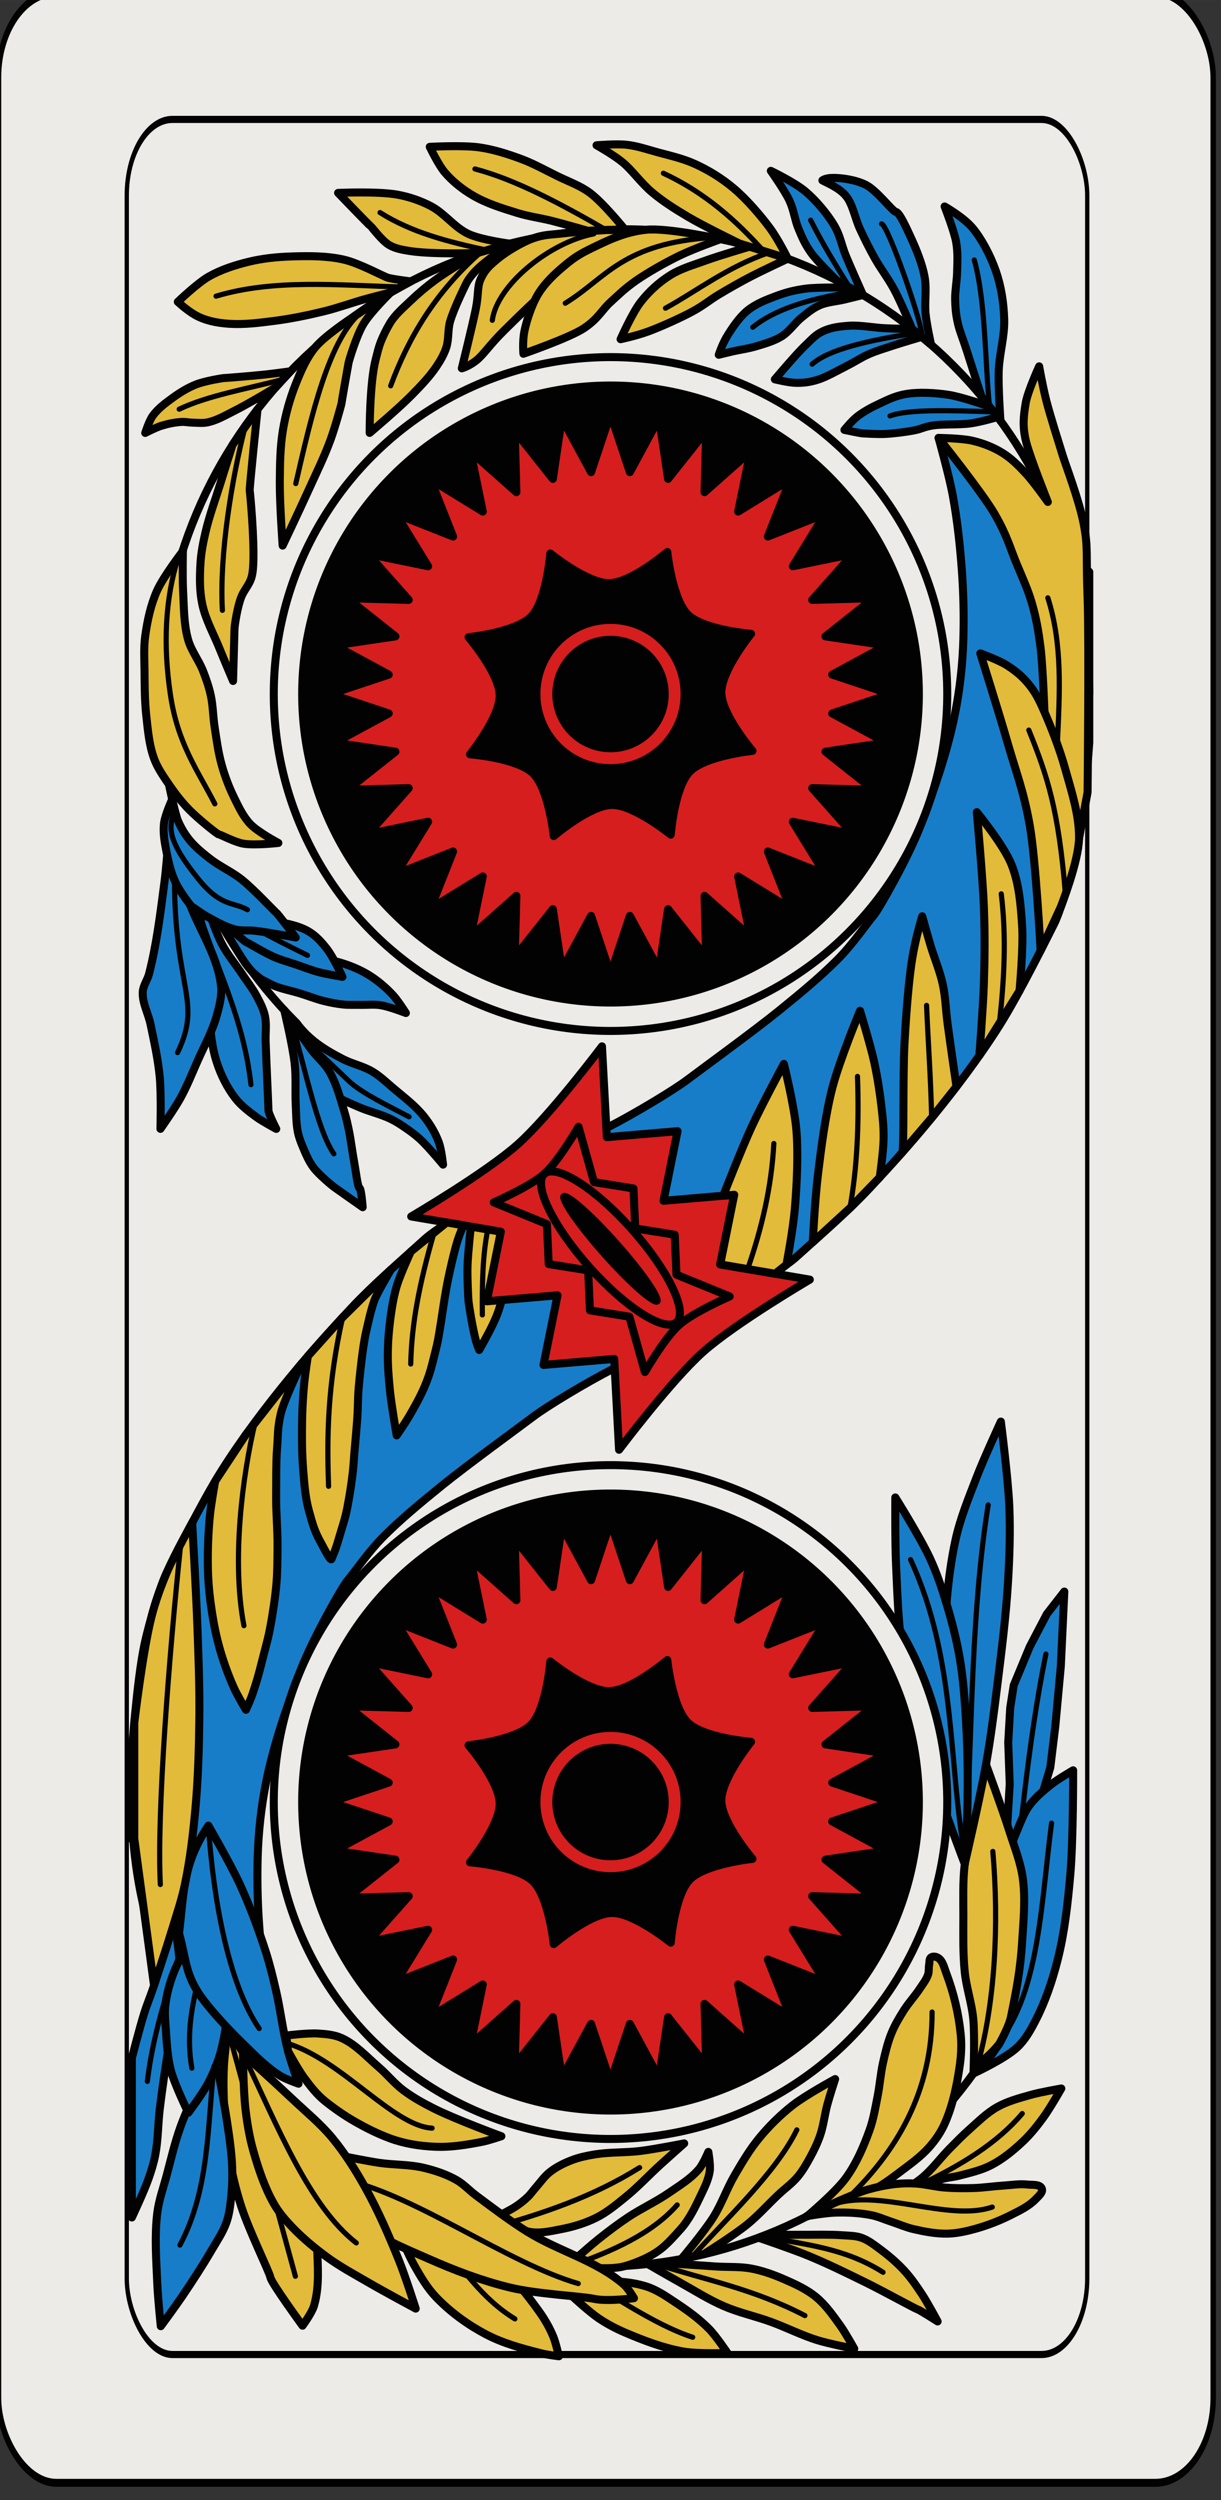 <?xml version="1.0" encoding="UTF-8" standalone="no"?>
<svg
   width="43mm"
   height="87.998mm"
   enable-background="new"
   version="1.1"
   viewBox="0 0 152.363 311.802"
   id="svg20076"
   sodipodi:docname="Mazzo.svg"
   inkscape:version="1.2.1 (9c6d41e410, 2022-07-14)"
   xmlns:inkscape="http://www.inkscape.org/namespaces/inkscape"
   xmlns:sodipodi="http://sodipodi.sourceforge.net/DTD/sodipodi-0.dtd"
   xmlns="http://www.w3.org/2000/svg"
   xmlns:svg="http://www.w3.org/2000/svg"
   xmlns:rdf="http://www.w3.org/1999/02/22-rdf-syntax-ns#"
   xmlns:cc="http://creativecommons.org/ns#"
   xmlns:dc="http://purl.org/dc/elements/1.1/">
  <rect x="0" y="0" width="152.363" height="311.802" fill="#333333" stroke="none"/>
  <sodipodi:namedview
     id="namedview20078"
     pagecolor="#ffffff"
     bordercolor="#000000"
     borderopacity="0.25"
     inkscape:showpageshadow="2"
     inkscape:pageopacity="0.0"
     inkscape:pagecheckerboard="0"
     inkscape:deskcolor="#d1d1d1"
     inkscape:document-units="mm"
     showgrid="false"
     inkscape:zoom="8"
     inkscape:cx="81.25"
     inkscape:cy="148.1875"
     inkscape:window-width="2560"
     inkscape:window-height="1409"
     inkscape:window-x="0"
     inkscape:window-y="31"
     inkscape:window-maximized="1"
     inkscape:current-layer="svg20076" />
  <title
     id="title2">Bresciane</title>
  <defs
     id="defs191" />
  <g
     transform="translate(-162.988,-843.274)"
     opacity="0.96"
     id="g19946"
     style="display:inline">
    <g
       transform="matrix(0.97,0,0,0.996,-802.93,-904.23)"
       enable-background="new"
       fill="#f4f2ef"
       id="g19648">
      <g
         transform="matrix(0.7,0,0,1,298.31,-0.792)"
         fill="#f4f2ef"
         id="g19646">
        <rect
           x="996.13"
           y="1754.4"
           width="223.23"
           height="311.81"
           rx="10.63"
           ry="10.63"
           fill="#f4f2ef"
           stroke="#000000"
           stroke-width="0.997"
           id="rect19644" />
      </g>
    </g>
    <g
       transform="matrix(0.767,0,0,0.894,-584.82,-709.56)"
       enable-background="new"
       fill="none"
       id="g19654">
      <g
         transform="matrix(0.7,0,0,1,298.31,-0.792)"
         fill="none"
         id="g19652">
        <rect
           x="996.13"
           y="1754.4"
           width="223.23"
           height="311.81"
           rx="10.63"
           ry="10.63"
           fill="none"
           stroke="#000000"
           stroke-width="0.997"
           id="rect19650" />
      </g>
    </g>
    <g
       transform="translate(162.99,102.47)"
       stroke="#000000"
       id="g19944">
      <path
         d="m 24.777,850.47 c 0,0 0.391,8.15 0.768,12.212 0.078,0.842 0.197,1.681 0.309,2.519 0.355,2.656 0.338,5.401 1.149,7.955 0.52,1.639 1.295,3.233 2.342,4.596 0.712,0.926 1.667,1.649 2.607,2.342 0.787,0.58 2.519,1.503 2.519,1.503 0,0 -0.972,-1.9 -0.972,-2.298 0,-0.398 -0.255,-5.745 -0.354,-8.618 -0.036,-1.06 0.136,-2.145 -0.088,-3.182 -0.193,-0.89 -0.631,-1.716 -1.061,-2.519 -0.492,-0.919 -1.147,-1.739 -1.724,-2.607 -0.881,-1.328 -1.935,-2.554 -2.652,-3.978 -1.262,-2.507 -2.845,-7.925 -2.845,-7.925 z"
         fill="#1780ce"
         fill-rule="evenodd"
         stroke-linecap="round"
         stroke-linejoin="round"
         stroke-width="1px"
         id="path19656" />
      <path
         d="m 36.965,868.35 c -10.49,-10.49 -16.978,-24.981 -16.978,-40.987 -10e-7,-32.013 25.952,-57.965 57.965,-57.965 32.013,0 57.965,25.952 57.965,57.965"
         fill="none"
         opacity="1"
         stroke-linecap="round"
         stroke-linejoin="round"
         stroke-width="0.999"
         id="path19658" />
      <path
         d="m 132.37,965.55 c 0,32.013 -25.952,57.965 -57.965,57.965 -32.013,0 -57.965,-25.952 -57.965,-57.965"
         fill="none"
         opacity="1"
         stroke-linecap="round"
         stroke-linejoin="round"
         stroke-width="0.999"
         id="path19660" />
      <path
         d="m 132.81,939.3 -2.188,2.812 -2.125,4.062 -2,4.812 -0.438,2.812 -0.25,4.312 0.188,5.188 -0.75,12.562 3.438,-6.688 2.375,-7.938 0.625,-5.125 0.688,-7.5 z"
         fill="#1780ce"
         fill-rule="evenodd"
         stroke-linecap="round"
         stroke-linejoin="round"
         stroke-width="1px"
         id="path19662" />
      <path
         d="m 130.51,947.09 c -2.324,11.453 -3.212,23.086 -4.696,34.644"
         fill="none"
         stroke-linecap="round"
         stroke-linejoin="round"
         stroke-width="0.645"
         id="path19664" />
      <path
         d="m 133.91,961.59 c 0,0 -1.889,1.092 -2.74,1.768 -0.995,0.79 -1.988,1.627 -2.74,2.652 -0.584,0.797 -0.944,1.74 -1.326,2.652 -0.807,1.925 -1.584,3.884 -2.033,5.922 -0.555,2.517 -0.633,5.118 -0.795,7.69 -0.16,2.529 0.192,5.094 -0.177,7.601 -0.479,3.259 -2.625,9.526 -2.625,9.526 0,0 3.911,-1.801 5.454,-3.25 0.989,-0.929 1.678,-2.152 2.298,-3.359 1.219,-2.371 2.084,-4.929 2.74,-7.513 0.887,-3.493 1.276,-7.104 1.591,-10.695 0.378,-4.316 0.354,-12.993 0.354,-12.993 z"
         fill="#1780ce"
         fill-rule="evenodd"
         stroke-linecap="round"
         stroke-linejoin="round"
         stroke-width="1px"
         id="path19666" />
      <path
         d="m 114.81,843.91 c -1.434,3.764 -5.152,10.354 -5.82,11.107 -0.669,0.753 -2.579,3.573 -4.584,5.559 -2.005,1.986 -4.069,3.732 -7.162,6.239 -3.093,2.507 -9.874,7.443 -11.491,8.662 -1.617,1.219 -6.299,4.07 -9.899,5.922 -2.096,1.078 -6.394,3.018 -6.394,3.018 l 9.989,24.975 c 0,0 16.728,-8.922 19.915,-11.818 3.187,-2.896 6.496,-5.731 9.194,-8.625 2.698,-2.894 4.932,-5.353 7.704,-8.726 2.772,-3.373 5.93,-7.518 8.479,-11.566 2.55,-4.048 6.065,-11.19 6.787,-12.606 0.722,-1.416 2.171,-5.995 2.828,-9.104 0.938,-4.44 1.567,-13.523 1.567,-13.523 v -21.302 l -18.803,-16.705 c 0,0 1.325,4.741 1.768,7.159 0.577,3.153 0.923,6.349 1.149,9.546 0.195,2.763 0.252,5.539 0.178,8.309 -0.084,3.16 -0.438,6.359 -1.062,9.458 -0.974,4.832 -2.587,9.416 -4.342,14.022 z"
         fill="#1780ce"
         fill-rule="evenodd"
         stroke-linecap="round"
         stroke-linejoin="round"
         stroke-width="1px"
         id="path19668" />
      <path
         d="m 37.557,949 c 1.434,-3.764 5.152,-10.354 5.82,-11.107 0.669,-0.753 2.579,-3.573 4.584,-5.559 2.005,-1.986 4.069,-3.732 7.162,-6.239 3.093,-2.507 9.874,-7.443 11.491,-8.662 1.617,-1.219 6.299,-4.07 9.899,-5.922 2.096,-1.078 6.394,-3.018 6.394,-3.018 l -9.989,-24.975 c 0,0 -16.728,8.922 -19.915,11.818 -3.187,2.896 -6.496,5.731 -9.194,8.625 -2.698,2.894 -4.932,5.353 -7.704,8.726 -2.772,3.373 -5.93,7.518 -8.479,11.566 -2.55,4.048 -6.065,11.19 -6.787,12.606 -0.722,1.416 -2.171,5.995 -2.828,9.104 -0.938,4.44 -1.567,13.523 -1.567,13.523 v 10.672 l 18.803,27.335 c 0,0 -1.325,-4.741 -1.768,-7.159 -0.577,-3.153 -0.923,-6.349 -1.149,-9.546 -0.195,-2.763 -0.252,-5.539 -0.178,-8.309 0.084,-3.16 0.438,-6.359 1.062,-9.458 0.974,-4.832 2.587,-9.416 4.342,-14.022 z"
         fill="#1780ce"
         fill-rule="evenodd"
         stroke-width="1px"
         id="path19670" />
      <path
         d="m 58.757,893.78 c 0,0 -0.375,3.302 -0.421,4.961 -0.04,1.473 0.088,4.022 0.133,4.419 0.044,0.398 0.49,3.3 0.928,4.906 0.103,0.378 0.398,1.105 0.398,1.105 0,0 1.107,-1.95 1.591,-2.961 0.311,-0.649 0.616,-1.305 0.84,-1.989 0.495,-1.511 0.859,-3.07 1.105,-4.64 0.295,-1.883 1.455,-4.087 0.442,-5.701 -0.731,-1.165 -3.845,-1.503 -3.845,-1.503 l -1.24,1.391"
         fill="#e9c13a"
         fill-rule="evenodd"
         stroke-linecap="round"
         stroke-linejoin="round"
         stroke-width="1px"
         id="path19672" />
      <path
         d="m 51.311,892.52 11.185,1.898 -1.753,8.682 8.826,-0.748 -1.753,8.682 8.827,-0.747 0.604,11.327 c 0,0 6.486,-8.629 10.488,-12.197 4.003,-3.568 13.316,-9.022 13.316,-9.022 l -11.183,-1.897 1.752,-8.684 -8.826,0.748 1.753,-8.682 -8.826,0.748 -0.606,-11.328 c 0,0 -6.484,8.628 -10.486,12.196 -4.002,3.568 -13.318,9.023 -13.318,9.023 z"
         fill="#dd1d1d"
         fill-rule="evenodd"
         stroke-linejoin="round"
         stroke-width="1px"
         id="path19674" />
      <path
         d="m 61.61,890.76 6.638,2.715 0.221,4.981 4.923,0.79 0.221,4.981 4.923,0.791 1.936,6.904 c 0,0 2.482,-4.284 4.261,-5.869 1.779,-1.585 6.318,-3.56 6.318,-3.56 l -6.637,-2.714 -0.222,-4.982 -4.923,-0.79 -0.221,-4.981 -4.923,-0.79 -1.937,-6.905 c 0,0 -2.481,4.283 -4.26,5.869 -1.779,1.585 -6.318,3.561 -6.318,3.561 z"
         fill="none"
         stroke-linejoin="round"
         stroke-width="1px"
         id="path19676" />
      <ellipse
         transform="rotate(-41.714)"
         cx="-539.65"
         cy="719.87"
         rx="3.543"
         ry="12.402"
         fill="none"
         opacity="1"
         stroke-linecap="round"
         stroke-linejoin="round"
         stroke-width="0.999"
         id="ellipse19678" />
      <ellipse
         transform="matrix(0.665,0.747,-0.746,0.665,0,0)"
         cx="719.85"
         cy="539.58"
         rx="8.855"
         ry="1.107"
         opacity="1"
         stroke-linecap="round"
         stroke-linejoin="round"
         stroke-width="0.645"
         id="ellipse19680" />
      <g
         stroke-linecap="round"
         stroke-linejoin="round"
         id="g19704">
        <path
           d="m 112.59,884.52 c 0.235,-0.266 0.052,-9.581 0.278,-13.62 0.226,-4.039 0.541,-7.973 0.972,-10.607 0.431,-2.634 1.237,-5.215 1.237,-5.215 0,0 0.636,2.297 1.061,3.712 0.425,1.415 1.147,3.131 1.503,4.773 0.356,1.642 0.338,2.912 0.619,5.038 0.281,2.126 1.092,7.714 1.092,7.714 l -3.1,3.907 -3.866,4.528"
           fill="#e9c13a"
           fill-rule="evenodd"
           stroke-width="1px"
           id="path19682" />
        <path
           d="m 121.89,842.09 c 0,0 0.751,8.291 0.884,11.844 0.132,3.553 0.097,6.37 0,9.458 -0.097,3.088 -0.57,9.06 -0.57,9.06 l 5.015,-8.082 c 0,0 0.5,-5.412 0.328,-8.049 -0.172,-2.638 -0.364,-5.266 -1.326,-7.69 -0.962,-2.424 -4.331,-6.541 -4.331,-6.541 z"
           fill="#e9c13a"
           fill-rule="evenodd"
           stroke-width="1px"
           id="path19684" />
        <path
           d="m 115.62,866.19 c 0.188,4.534 0.533,9.159 0.633,14.029"
           fill="none"
           stroke-width="0.645"
           id="path19686" />
        <path
           d="m 124.94,852.28 c 0.66,5.408 0.368,10.718 -0.231,16.13"
           fill="none"
           stroke-width="0.645"
           id="path19688" />
        <path
           d="m 130.33,829.58 c 0,0 -0.202,-5.751 -0.486,-7.999 -0.285,-2.248 -0.555,-3.721 -1.061,-5.48 -0.505,-1.759 -1.169,-3.165 -1.944,-5.038 -0.776,-1.873 -1.189,-3.518 -2.74,-6.187 -1.551,-2.669 -6.983,-9.458 -6.983,-9.458 0,0 2.903,0.034 4.243,0.354 1.34,0.319 2.593,0.812 3.712,1.503 1.119,0.69 1.959,1.544 2.917,2.563 0.958,1.019 2.763,3.565 2.763,3.565 0,0 -2.118,-5.295 -2.675,-7.366 -0.556,-2.071 -0.319,-3.524 -0.088,-4.95 0.231,-1.425 1.682,-4.596 1.682,-4.596 0,0 0.416,2.395 0.884,4.243 0.468,1.848 1.639,5.518 2.033,6.806 0.394,1.288 2.091,5.683 2.652,8.662 0.56,2.979 0.264,3.535 0.472,9.104 0.208,5.569 0,24.307 0,24.307 l -1.057,5.703 -4.323,-15.735"
           fill="#e9c13a"
           fill-rule="evenodd"
           stroke-width="1px"
           id="path19690" />
        <path
           d="m 129.85,859.35 c 0,0 -0.595,-11.298 -1.355,-15.612 -0.76,-4.314 -1.724,-6.674 -2.75,-10.25 -1.026,-3.576 -3.421,-11.2 -3.421,-11.2 0,0 2.266,0.825 3.27,1.458 1.004,0.633 1.884,1.321 2.696,2.298 0.812,0.977 1.246,1.738 2.033,3.535 0.786,1.798 1.883,4.535 2.609,7.158 0.726,2.623 1.746,5.655 1.714,8.577 -0.032,2.922 -2.279,8.607 -2.279,8.607 l -2.505,5.404"
           fill="#e9c13a"
           fill-rule="evenodd"
           stroke-width="1px"
           id="path19692" />
        <path
           d="m 131.94,833.62 c 0.297,-6.54 0.658,-12.469 -1.187,-18.255"
           fill="none"
           stroke-width="0.645"
           id="path19694" />
        <path
           d="m 90.245,889.93 c 0,0 2.302,-5.89 3.567,-8.631 1.266,-2.741 4,-7.812 4,-7.812 0,0 1.309,5.236 1.562,8.25 0.254,3.014 0.048,6.947 -0.188,9.75 -0.236,2.803 -1.055,7.048 -1.055,7.048 l -1.41,1.125 -6.854,-1.163 1.752,-8.684 z"
           fill="#e9c13a"
           fill-rule="evenodd"
           stroke-width="1px"
           id="path19696" />
        <path
           d="m 101.42,895.72 c 0,0 0.255,-5.2 0.646,-8.421 0.391,-3.222 0.921,-7.458 1.812,-10.875 0.891,-3.417 3.438,-9.562 3.438,-9.562 0,0 1.308,4.298 1.75,6.312 0.442,2.015 0.754,4.111 0.938,5.75 0.184,1.639 0.28,2.606 0.25,4.062 -0.03,1.457 -0.476,4.647 -0.476,4.647 l -3.72,3.836 z"
           fill="#e9c13a"
           fill-rule="evenodd"
           stroke-width="1px"
           id="path19698" />
        <path
           d="m 96.562,883.42 c -0.289,5.423 -1.493,10.537 -3.268,15.654"
           fill="none"
           stroke-width="0.645"
           id="path19700" />
        <path
           d="m 107,875.05 c 0.205,5.843 -0.034,11.424 -0.946,16.421"
           fill="none"
           stroke-width="0.645"
           id="path19702" />
      </g>
      <path
         d="m 124.84,793.28 c 0,0 -0.293,-4.112 -0.218,-6.228 0.076,-2.116 0.758,-4.334 0.688,-6.438 -0.071,-2.104 -0.386,-4.131 -1.062,-6.062 -0.676,-1.932 -1.803,-4.053 -2.938,-5.375 -1.135,-1.322 -3.438,-2.625 -3.438,-2.625 0,0 1.197,3.066 1.438,4.438 0.24,1.371 0.148,2.498 0.125,3.688 -0.023,1.189 -0.269,2.381 -0.25,3.438 0.019,1.056 0.085,1.804 0.312,2.875 0.228,1.071 0.63,1.959 1.125,3.5 0.495,1.541 1.842,5.746 1.842,5.746 l 2.034,2.581"
         fill="#1780ce"
         fill-rule="evenodd"
         stroke-linecap="round"
         stroke-linejoin="round"
         stroke-width="1px"
         id="path19706" />
      <path
         d="m 123.48,791.52 c 0,0 -3.379,-1.208 -5.11,-1.474 -1.731,-0.266 -3.744,-0.354 -5.188,-0.125 -1.443,0.229 -2.341,0.712 -3.375,1.188 -1.034,0.475 -2.079,1.051 -2.812,1.625 -0.734,0.574 -1.625,1.688 -1.625,1.688 0,0 2.062,0.438 2.312,0.438 0.25,0 1.747,0.116 2.812,0.062 1.066,-0.053 2.573,-0.247 3.562,-0.438 0.989,-0.19 1.198,-0.441 2.375,-0.625 1.177,-0.184 3.341,-0.057 4.688,-0.25 1.347,-0.193 3.377,-0.798 3.377,-0.798 l -1.017,-1.29"
         fill="#1780ce"
         fill-rule="evenodd"
         stroke-linecap="round"
         stroke-linejoin="round"
         stroke-width="1px"
         id="path19708" />
      <path
         d="m 102.62,763.3 c 0.562,0.312 2.084,0.913 2.938,1.938 0.853,1.024 1.144,2.823 1.75,4.125 0.606,1.302 1.159,2.414 1.875,3.688 0.716,1.274 1.656,2.475 2.438,3.938 0.781,1.463 2.203,4.843 2.203,4.843 l 2.362,1.967 c 0,0 -0.545,-2.453 -0.69,-3.872 -0.145,-1.419 0.162,-3.053 -0.125,-4.625 -0.287,-1.572 -1.013,-3.345 -1.625,-4.688 -0.612,-1.343 -1.5,-3.312 -1.938,-3.375 -0.438,-0.062 -2.364,-2.672 -3.75,-3.375 -1.386,-0.703 -3.26,-0.893 -4.188,-0.875 -0.928,0.018 -1.25,0.312 -1.25,0.312 z"
         fill="#1780ce"
         fill-rule="evenodd"
         stroke-linecap="round"
         stroke-linejoin="round"
         stroke-width="1px"
         id="path19710" />
      <path
         d="m 96.188,762.11 c 0,0 1.748,2.474 2.312,3.688 0.565,1.213 0.672,2.414 1.125,3.5 0.453,1.086 0.785,1.895 1.562,3 0.778,1.105 3.207,3.466 3.207,3.466 l 3.292,1.828 c 0,0 -1.523,-3.4 -2.124,-4.857 -0.6,-1.457 -0.677,-2.493 -1.5,-3.875 -0.823,-1.382 -2.223,-3.057 -3.562,-4.188 -1.339,-1.13 -4.312,-2.562 -4.312,-2.562 z"
         fill="#1780ce"
         fill-rule="evenodd"
         stroke-linecap="round"
         stroke-linejoin="round"
         stroke-width="1px"
         id="path19712" />
      <path
         d="m 106.04,776.68 c 0,0 -3.934,-0.087 -5.478,0.12 -1.544,0.207 -2.523,0.479 -3.75,0.938 -1.227,0.459 -2.514,0.953 -3.562,1.812 -1.048,0.86 -1.994,2.308 -2.562,3.25 -0.568,0.942 -1,2.25 -1,2.25 0,0 1.032,-0.258 1.812,-0.438 0.781,-0.179 1.859,-0.318 2.875,-0.625 1.016,-0.307 2.233,-0.643 3.188,-1.25 0.954,-0.607 1.638,-1.671 2.438,-2.312 0.799,-0.642 1.415,-1.173 2.312,-1.562 0.897,-0.39 2.105,-0.475 3,-0.688 0.895,-0.212 2.374,-0.581 2.374,-0.581 z"
         fill="#1780ce"
         fill-rule="evenodd"
         stroke-linecap="round"
         stroke-linejoin="round"
         stroke-width="1px"
         id="path19714" />
      <path
         d="m 113.83,781.83 c 0,0 -2.148,-0.029 -3.453,-0.093 -1.305,-0.064 -3.083,-0.399 -4.375,-0.312 -1.292,0.086 -2.355,0.233 -3.312,0.688 -0.958,0.454 -1.286,0.897 -2.312,1.875 -1.027,0.978 -3.688,4.125 -3.688,4.125 0,0 1.729,0.426 2.625,0.438 0.896,0.012 1.603,-0.05 2.688,-0.375 1.085,-0.325 2.627,-1.215 3.688,-1.75 1.061,-0.535 1.738,-1.018 2.688,-1.438 0.95,-0.419 1.895,-0.698 3,-1.062 1.105,-0.365 3.634,-1.111 3.634,-1.111 L 113.83,781.83"
         fill="#1780ce"
         fill-rule="evenodd"
         stroke-linecap="round"
         stroke-linejoin="round"
         stroke-width="1px"
         id="path19716" />
      <path
         d="m 74.438,758.92 c 0,0 2.071,1.159 3.25,2.125 1.179,0.966 2.318,2.607 3.688,3.75 1.369,1.143 2.689,1.982 4.5,3.062 1.811,1.081 6.403,3.319 6.403,3.319 l 6.027,1.89 c 0,0 -1.144,-2.34 -2.242,-3.833 -1.098,-1.493 -2.929,-3.621 -4.5,-4.938 -1.571,-1.317 -3.148,-2.256 -4.75,-3 -1.602,-0.744 -3.31,-1.099 -4.75,-1.5 -1.44,-0.401 -2.593,-0.795 -3.875,-0.938 -1.282,-0.142 -3.75,0.062 -3.75,0.062 z"
         fill="#e9c13a"
         fill-rule="evenodd"
         stroke-linecap="round"
         stroke-linejoin="round"
         stroke-width="1px"
         id="path19718" />
      <path
         d="m 93.532,771.57 c 0,0 -3.808,1.119 -5.469,1.726 -1.661,0.607 -3.125,0.998 -4.5,1.875 -1.375,0.877 -2.582,1.977 -3.625,3.312 -1.043,1.336 -2.5,4.625 -2.5,4.625 0,0 1.87,-0.394 3.375,-0.938 1.505,-0.544 4.092,-1.704 5.562,-2.5 1.47,-0.796 2.095,-1.393 3.312,-2.125 1.218,-0.732 2.564,-1.501 4,-2.25 1.436,-0.749 4.617,-2.229 4.617,-2.229 z"
         fill="#e9c13a"
         fill-rule="evenodd"
         stroke-linecap="round"
         stroke-linejoin="round"
         stroke-width="1px"
         id="path19720" />
      <path
         d="m 77.953,769.4 c 0,0 -2.655,-3.283 -4.328,-4.535 -1.239,-0.926 -2.738,-1.44 -4.125,-2.125 -1.488,-0.734 -2.944,-1.55 -4.5,-2.125 -1.702,-0.629 -3.453,-1.187 -5.25,-1.438 -2.022,-0.282 -6.125,-0.062 -6.125,-0.062 0,0 1.074,2.251 1.875,3.188 0.981,1.147 2.198,2.11 3.5,2.875 1.718,1.009 3.659,1.599 5.562,2.188 1.429,0.442 2.925,0.634 4.375,1 1.474,0.372 4.397,1.216 4.397,1.216 z"
         fill="#e9c13a"
         fill-rule="evenodd"
         stroke-linecap="round"
         stroke-linejoin="round"
         stroke-width="1px"
         id="path19722" />
      <path
         d="m 66.508,770.53 c -1.402,0.505 -3.381,1.693 -4.445,2.585 -1.065,0.892 -1.573,1.38 -2.062,2.438 -0.49,1.058 -0.25,1.88 -0.625,3.75 -0.375,1.87 -1.75,7.438 -1.75,7.438 0,0 0.798,-0.206 1.75,-0.938 0.952,-0.732 1.691,-1.972 3.562,-3.812 1.871,-1.841 5.42,-5.379 7.812,-7.062 2.392,-1.683 4.544,-2.394 6.188,-3.312 1.643,-0.918 3.695,-2.154 3.695,-2.154 l -4.988,0.03 c 0,0 -3.865,0.231 -5.388,0.416 -1.523,0.185 -2.345,0.118 -3.748,0.623 z"
         fill="#e9c13a"
         fill-rule="evenodd"
         stroke-linecap="round"
         stroke-linejoin="round"
         stroke-width="1px"
         id="path19724" />
      <path
         d="m 89.913,770.63 c 0,0 -3.336,1.187 -5.101,2.042 -1.765,0.855 -4.011,2.127 -5.438,3.125 -1.426,0.998 -2.108,1.699 -3.194,2.688 -1.086,0.988 -1.525,2.063 -3.306,3.25 -1.781,1.187 -7.562,3.188 -7.562,3.188 0,0 -0.135,-1.536 0.125,-2.812 0.26,-1.277 0.902,-3.313 1.75,-4.688 0.848,-1.375 2.057,-2.491 3.188,-3.438 1.131,-0.947 1.804,-1.434 3.5,-2.25 1.696,-0.816 4.015,-2.005 6.757,-2.279 2.742,-0.274 9.329,1.185 9.329,1.185"
         fill="#e9c13a"
         fill-rule="evenodd"
         stroke-linecap="round"
         stroke-linejoin="round"
         stroke-width="1px"
         id="path19726" />
      <path
         d="m 63.591,771.19 c 0,0 -3.531,-0.466 -5.122,-1.203 -1.764,-0.817 -2.967,-2.564 -4.688,-3.469 -1.306,-0.687 -2.736,-1.173 -4.188,-1.438 -2.43,-0.442 -7.406,-0.219 -7.406,-0.219 0,0 3.938,4.094 4.062,4.156 0.125,0.062 1.369,1.782 2.312,2.344 0.773,0.46 1.705,0.61 2.594,0.75 2.78,0.436 8.438,0.252 8.438,0.252 z"
         fill="#e9c13a"
         fill-rule="evenodd"
         stroke-linecap="round"
         stroke-linejoin="round"
         stroke-width="1px"
         id="path19728" />
      <path
         d="m 59.595,772.36 c 0,0 -3.578,2.115 -5.251,3.341 -1.097,0.804 -2.144,1.683 -3.125,2.625 -0.926,0.889 -1.944,1.737 -2.594,2.844 -0.4,0.682 -0.818,1.514 -1.106,2.25 -0.295,0.756 -0.442,1.433 -0.644,2.219 -0.765,2.965 -0.75,9.156 -0.75,9.156 0,0 3.558,-3 5.188,-4.656 1.114,-1.131 2.232,-2.281 3.125,-3.594 0.508,-0.747 0.973,-1.546 1.25,-2.406 0.333,-1.032 0.175,-2.175 0.469,-3.219 0.488,-1.734 2.125,-4.969 2.125,-4.969 1.244,-2.049 3.468,-3.24 5.31,-4.766 l -3.996,1.174"
         fill="#e9c13a"
         fill-rule="evenodd"
         stroke-linecap="round"
         stroke-linejoin="round"
         stroke-width="1px"
         id="path19730" />
      <path
         d="m 48.393,775.44 c -0.575,-0.177 -3.555,-1.813 -5.48,-2.254 -2.143,-0.491 -4.387,-0.468 -6.585,-0.398 -1.781,0.057 -3.573,0.239 -5.303,0.663 -1.725,0.422 -3.453,0.973 -4.994,1.856 -1.435,0.822 -3.845,3.138 -3.845,3.138 0,0 1.021,0.969 2.077,1.591 1.276,0.752 2.808,1.048 4.331,1.149 1.856,0.123 3.723,-0.119 5.569,-0.354 2.098,-0.266 4.176,-0.693 6.231,-1.193 1.762,-0.429 3.468,-1.062 5.215,-1.547 1.042,-0.289 3.142,-0.814 3.142,-0.814 l 2.493,-1.376 c 0,0 -2.277,-0.286 -2.851,-0.462 z"
         fill="#e9c13a"
         fill-rule="evenodd"
         stroke-linecap="round"
         stroke-linejoin="round"
         stroke-width="1px"
         id="path19732" />
      <path
         d="m 39.324,784.14 c -1.094,1.327 -1.784,2.959 -2.422,4.556 -0.733,1.832 -1.264,3.755 -1.591,5.701 -0.36,2.139 -0.38,4.327 -0.398,6.497 -0.022,2.654 0.354,7.955 0.354,7.955 0,0 2.15,-4.524 3.182,-6.806 0.954,-2.11 1.987,-4.19 2.784,-6.364 0.566,-1.545 1.414,-4.552 1.414,-4.729 0,-0.177 0.795,-4.596 0.84,-4.861 0.044,-0.265 0.967,-3.372 1.856,-4.861 0.891,-1.493 3.407,-3.951 3.407,-3.951 l -5.032,3.302 c 0,0 -3.195,2.107 -4.394,3.562 z"
         fill="#e9c13a"
         fill-rule="evenodd"
         stroke-linecap="round"
         stroke-linejoin="round"
         stroke-width="1px"
         id="path19734" />
      <path
         d="m 36.242,787.11 c 0,0 -2.062,0.285 -3.096,0.395 -1.706,0.182 -4.906,0.442 -5.127,0.442 -0.221,0 -2.41,0.358 -3.535,0.795 -1.076,0.419 -2.072,1.044 -3.005,1.724 -0.885,0.644 -1.792,1.32 -2.431,2.21 -0.45,0.627 -0.928,2.121 -0.928,2.121 0,0 1.297,-0.666 1.989,-0.884 0.816,-0.256 1.666,-0.431 2.519,-0.486 0.471,-0.03 0.942,0.079 1.414,0.088 0.633,0.012 1.281,0.091 1.9,-0.044 1.16,-0.254 2.207,-0.885 3.27,-1.414 1.774,-0.883 5.173,-2.931 5.173,-2.931 z"
         fill="#e9c13a"
         fill-rule="evenodd"
         stroke-linecap="round"
         stroke-linejoin="round"
         stroke-width="1px"
         id="path19736" />
      <path
         d="m 32.135,791.85 c 0,0 -1.022,9.885 -0.978,10.106 0.044,0.221 0.605,6.188 0.442,9.281 -0.031,0.58 -0.08,1.173 -0.265,1.724 -0.266,0.794 -0.871,1.437 -1.193,2.21 -0.527,1.265 -0.869,3.651 -0.881,4.058 l -0.18,6.504 c 0,0 -1.136,-2.674 -1.679,-4.022 -0.745,-1.847 -1.756,-3.619 -2.166,-5.569 -0.349,-1.659 -0.319,-3.389 -0.221,-5.082 0.075,-1.296 0.326,-2.58 0.619,-3.845 0.49,-2.115 1.258,-4.157 1.9,-6.231 0.484,-1.565 1.473,-4.688 1.473,-4.688 z"
         fill="#e9c13a"
         fill-rule="evenodd"
         stroke-linecap="round"
         stroke-linejoin="round"
         stroke-width="1px"
         id="path19738" />
      <path
         d="m 22.75,809.63 c 0,0 -2.389,3.104 -3.172,4.879 -0.78,1.769 -1.194,3.698 -1.458,5.613 -0.2,1.445 -0.103,2.917 -0.088,4.375 0.018,1.857 0.017,3.722 0.221,5.569 0.198,1.801 0.349,3.646 0.972,5.348 0.428,1.168 1.159,2.207 1.861,3.235 0.755,1.105 1.576,2.175 2.514,3.13 1.129,1.149 3.535,3.094 3.712,3.094 0.177,0 1.979,0.965 3.049,1.149 1.438,0.247 4.375,-0.088 4.375,-0.088 0,0 -2.521,-1.331 -3.491,-2.342 -0.898,-0.935 -1.461,-2.151 -2.033,-3.315 -0.64,-1.301 -1.154,-2.67 -1.547,-4.066 -0.434,-1.544 -0.639,-3.144 -0.884,-4.729 -0.204,-1.32 -0.201,-2.673 -0.486,-3.978 -0.228,-1.042 -0.58,-2.057 -0.972,-3.049 -0.529,-1.336 -1.468,-2.506 -1.856,-3.889 -0.545,-1.939 -0.511,-3.999 -0.619,-6.01 -0.092,-1.714 -0.025,-5.151 -0.025,-5.151"
         fill="#e9c13a"
         fill-rule="evenodd"
         stroke-linecap="round"
         stroke-linejoin="round"
         stroke-width="1px"
         id="path19740" />
      <path
         d="m 21.482,840.49 c 0,0 -0.266,2.888 -0.401,4.332 -0.19,2.033 -0.309,4.074 -0.575,6.099 -0.496,3.792 -0.955,7.608 -1.9,11.314 -0.2,0.785 -0.757,1.488 -0.795,2.298 -0.066,1.378 0.692,2.671 0.972,4.022 0.454,2.182 0.942,4.367 1.149,6.585 0.2,2.142 0.088,6.452 0.088,6.452 0,0 1.743,-2.478 2.475,-3.801 0.832,-1.506 1.47,-3.111 2.166,-4.685 0.827,-1.872 1.839,-3.685 2.386,-5.657 0.334,-1.204 0.668,-2.47 0.53,-3.712 -0.453,-4.087 -3.182,-7.599 -4.375,-11.535 -0.553,-1.823 -0.999,-3.685 -1.282,-5.569 -0.304,-2.03 -0.439,-6.144 -0.439,-6.144 z"
         fill="#1780ce"
         fill-rule="evenodd"
         stroke-linecap="round"
         stroke-linejoin="round"
         stroke-width="1px"
         id="path19742" />
      <path
         d="m 27.599,855.92 c 0,0 1.099,2.015 1.713,2.984 0.661,1.044 1.276,2.137 2.118,3.042 0.385,0.414 1.23,1.045 1.318,1.067 0.088,0.022 1.054,0.579 1.613,0.795 0.965,0.374 1.993,0.561 2.983,0.862 1.021,0.31 2.014,0.714 3.049,0.972 0.799,0.199 1.611,0.36 2.431,0.442 0.733,0.073 1.473,0.03 2.21,0.044 0.825,0.016 1.66,-0.087 2.475,0.044 1.081,0.174 3.138,0.972 3.138,0.972 0,0 -0.976,-1.542 -1.591,-2.21 -0.814,-0.884 -1.736,-1.681 -2.74,-2.342 -0.891,-0.587 -1.87,-1.049 -2.873,-1.414 -2.494,-0.908 -5.211,-1.073 -7.734,-1.9 -2.78,-0.911 -8.11,-3.359 -8.11,-3.359 z"
         fill="#1780ce"
         fill-rule="evenodd"
         stroke-linecap="round"
         stroke-linejoin="round"
         stroke-width="1px"
         id="path19744" />
      <path
         d="m 39.819,862.06 c 0.958,0.253 2.917,0.575 2.917,0.575 0,0 -1.126,-2.44 -1.944,-3.491 -0.659,-0.847 -1.409,-1.679 -2.342,-2.21 -1.491,-0.849 -3.277,-1.032 -4.95,-1.414 -1.268,-0.29 -2.558,-0.473 -3.845,-0.663 -1.148,-0.17 -3.455,-0.427 -3.455,-0.427 0,0 4.339,3.83 4.516,3.874 0.177,0.044 2.283,1.331 3.491,1.856 0.872,0.379 1.796,0.623 2.696,0.928 0.971,0.329 1.926,0.711 2.917,0.972 z"
         fill="#1780ce"
         fill-rule="evenodd"
         stroke-linecap="round"
         stroke-linejoin="round"
         stroke-width="1px"
         id="path19746" />
      <path
         d="m 38.369,859.95 c -10.391,-5.111 -6.841,-3.972 -10.261,-5.958"
         fill="none"
         stroke-linecap="round"
         stroke-linejoin="round"
         stroke-width="0.645"
         id="path19748" />
      <path
         d="m 21.862,846.21 c -0.777,17.86 3.688,18.798 0.294,25.87"
         fill="none"
         stroke-linecap="round"
         stroke-linejoin="round"
         stroke-width="0.645"
         id="path19750" />
      <path
         d="m 21.482,840.49 c 0,0 -0.897,1.955 -1.02,3.006 -0.146,1.249 0.11,2.523 0.354,3.756 0.249,1.262 0.571,2.531 1.127,3.69 0.509,1.061 1.878,2.873 1.989,2.917 0.11,0.044 1.222,0.874 1.878,1.237 1.148,0.635 2.308,1.315 3.58,1.635 0.78,0.196 1.609,0.064 2.409,0.155 1.713,0.195 5.104,0.84 5.104,0.84 0,0 -2.276,-3.005 -2.431,-3.094 -0.155,-0.088 -2.752,-2.893 -4.309,-4.132 -1.24,-0.987 -2.728,-1.632 -3.978,-2.607 -0.924,-0.722 -1.851,-1.472 -2.585,-2.386 -0.604,-0.751 -1.09,-1.606 -1.458,-2.497 -0.332,-0.802 -0.66,-2.52 -0.66,-2.52"
         fill="#1780ce"
         fill-rule="evenodd"
         stroke-linecap="round"
         stroke-linejoin="round"
         stroke-width="1px"
         id="path19752" />
      <path
         d="m 38.184,872.62 c 0.815,1.454 1.648,2.935 2.784,4.154 0.344,0.369 1.016,0.84 1.193,0.928 0.177,0.088 1.901,0.886 2.873,1.282 1.222,0.497 2.524,0.798 3.712,1.37 0.667,0.321 1.291,0.729 1.9,1.149 0.631,0.435 1.251,0.892 1.812,1.414 1.03,0.96 2.828,3.138 2.828,3.138 0,0 -0.202,-1.898 -0.53,-2.784 -0.431,-1.163 -1.082,-2.257 -1.856,-3.226 -1.113,-1.393 -2.577,-2.467 -3.933,-3.624 -0.814,-0.694 -1.598,-1.444 -2.519,-1.989 -1.142,-0.675 -2.49,-0.937 -3.668,-1.547 -1.263,-0.654 -2.519,-1.358 -3.624,-2.254 -1.378,-1.117 -2.11,-2.193 -2.11,-2.193 0,0 0.103,2.337 1.138,4.182 z"
         fill="#1780ce"
         fill-rule="evenodd"
         stroke-linecap="round"
         stroke-linejoin="round"
         stroke-width="1px"
         id="path19754" />
      <path
         d="m 35.47,866.8 c 0,0 1.053,4.416 1.3,6.666 0.188,1.714 0.043,3.449 0.133,5.171 0.059,1.121 0.042,2.258 0.265,3.359 0.13,0.639 0.365,1.255 0.619,1.856 0.374,0.886 0.748,1.794 1.326,2.563 0.708,0.941 2.386,2.298 2.563,2.431 0.177,0.133 3.58,2.519 3.58,2.519 0,0 -0.177,-2.342 -0.398,-2.386 -0.221,-0.044 -0.462,-2.147 -0.663,-3.226 -0.246,-1.321 -0.394,-2.661 -0.663,-3.978 -0.156,-0.765 -0.324,-1.529 -0.552,-2.276 -0.526,-1.72 -0.979,-3.502 -1.878,-5.06 -0.577,-1 -1.514,-1.747 -2.21,-2.668 -1.213,-1.604 -3.421,-4.97 -3.421,-4.97"
         fill="#1780ce"
         fill-rule="evenodd"
         stroke-linecap="round"
         stroke-linejoin="round"
         stroke-width="1px"
         id="path19756" />
      <path
         d="m 51.255,896.91 c 0,0 -1.264,2.736 -1.713,4.171 -0.307,0.979 -0.505,1.992 -0.663,3.005 -0.271,1.74 -0.453,3.499 -0.486,5.259 -0.031,1.637 0.099,3.276 0.265,4.906 0.191,1.867 0.84,5.569 0.84,5.569 0,0 1.04,-1.509 1.503,-2.298 0.724,-1.233 1.426,-2.486 1.989,-3.801 0.379,-0.887 0.695,-1.804 0.928,-2.74 0.199,-0.797 0.607,-2.332 0.753,-3.14 0.554,-3.074 0.768,-5.437 1.457,-8.483 0.302,-1.335 0.601,-2.674 1.016,-3.978 0.191,-0.599 0.677,-1.761 0.677,-1.761 l -2.085,-0.354 -4.375,3.551"
         fill="#e9c13a"
         fill-rule="evenodd"
         stroke-linecap="round"
         stroke-linejoin="round"
         stroke-width="1px"
         id="path19758" />
      <path
         d="m 38.414,909.94 c 0,0 -0.343,2.221 -0.451,3.339 -0.147,1.528 -0.237,3.062 -0.265,4.596 -0.038,2.077 -0.033,4.16 0.133,6.231 0.136,1.705 0.252,3.434 0.707,5.082 0.503,1.82 0.713,2.637 1.647,4.277 0.172,0.302 1.045,2.097 1.181,1.777 0.538,-1.26 0.669,-1.722 0.928,-2.607 0.441,-1.509 0.762,-2.345 1.061,-3.889 0.326,-1.683 0.689,-4.078 0.795,-5.789 0.116,-1.868 0.454,-4.741 0.496,-6.613 0.048,-2.127 0.121,-2.749 0.354,-4.864 0.147,-1.331 0.395,-3.361 0.702,-4.665 0.323,-1.374 0.547,-2.502 1.013,-3.834 0.288,-0.823 2.073,-3.85 2.073,-3.85 l -6.029,5.959 -4.352,4.857"
         fill="#e9c13a"
         fill-rule="evenodd"
         stroke-linecap="round"
         stroke-linejoin="round"
         stroke-width="1px"
         id="path19760" />
      <path
         d="m 26.849,925.53 c 0,0 -0.523,2.875 -0.662,4.328 -0.204,2.138 -0.288,4.29 -0.25,6.438 0.025,1.399 0.129,2.8 0.312,4.188 0.248,1.871 0.566,3.741 1.062,5.562 0.488,1.793 1.115,3.554 1.875,5.25 0.427,0.953 1.5,2.75 1.5,2.75 0,0 0.586,-1.275 0.812,-1.938 0.495,-1.449 0.821,-2.596 1.188,-4.083 0.363,-1.472 0.712,-2.597 1,-4.085 0.321,-1.658 0.678,-4.024 0.814,-5.707 0.116,-1.433 0.119,-2.963 0.131,-4.401 0.021,-2.354 -0.195,-4.182 -0.174,-6.537 0.013,-1.5 -0.017,-4.192 0.104,-5.688 0.157,-1.936 0.041,-2.576 0.47,-4.47 0.387,-1.707 2.627,-6.315 2.627,-6.315 l -6.974,8.899 z"
         fill="#e9c13a"
         fill-rule="evenodd"
         stroke-linecap="round"
         stroke-linejoin="round"
         stroke-width="1px"
         id="path19762" />
      <path
         d="m 21.663,979.82 c 0,0 -1.538,5.765 -2.444,8.607 -0.369,1.158 -0.854,2.278 -1.219,3.438 -0.583,1.855 -1.548,5.625 -1.548,5.625 v 19.875 c 0,0 1.469,-3.126 2.048,-4.75 0.357,-1 0.677,-2.019 0.875,-3.062 0.36,-1.892 0.333,-3.838 0.562,-5.75 0.299,-2.486 0.669,-4.964 1.062,-7.438 0.455,-2.862 1.4,-5.667 1.5,-8.562 0.092,-2.674 -0.837,-7.982 -0.837,-7.982 z"
         fill="#1780ce"
         fill-rule="evenodd"
         stroke-linecap="round"
         stroke-linejoin="round"
         stroke-width="1px"
         id="path19764" />
      <path
         d="m 24.572,977.76 c -2.252,7.448 -5.218,14.538 -6.187,22.627"
         fill="none"
         stroke-linecap="round"
         stroke-linejoin="round"
         stroke-width="0.645"
         id="path19766" />
      <path
         d="m 28.425,993.87 c 0,0 -0.415,3.111 -0.488,4.677 -0.088,1.894 -0.046,3.795 0.062,5.688 0.104,1.819 0.251,3.642 0.562,5.438 0.374,2.156 0.884,4.295 1.562,6.375 0.985,3.02 3.5,8.125 3.625,8.812 0.125,0.688 4,6 4,6 0,0 1.166,-1.578 1.438,-2.5 0.706,-2.401 0.458,-4.998 0.375,-7.5 -0.054,-1.614 -0.255,-3.227 -0.562,-4.812 -0.542,-2.798 -1.194,-5.602 -2.25,-8.25 -0.718,-1.801 -1.772,-3.451 -2.75,-5.125 -1.751,-2.999 -5.575,-8.802 -5.575,-8.802 z"
         fill="#e9c13a"
         fill-rule="evenodd"
         stroke-linecap="round"
         stroke-linejoin="round"
         stroke-width="1px"
         id="path19768" />
      <path
         d="m 26.163,997.69 c 0,0 -2.632,5.539 -3.663,8.421 -0.693,1.937 -1.157,3.95 -1.688,5.938 -0.421,1.577 -0.988,3.13 -1.188,4.75 -0.359,2.916 -0.121,5.878 0,8.812 0.073,1.775 0.438,5.312 0.438,5.312 0,0 1.826,-2.476 2.688,-3.75 1.259,-1.862 2.489,-3.747 3.625,-5.688 0.669,-1.142 1.431,-2.253 1.875,-3.5 0.328,-0.92 0.455,-1.904 0.562,-2.875 0.171,-1.554 0.221,-3.127 0.125,-4.688 -0.231,-3.753 -1.682,-11.155 -1.682,-11.155 z"
         fill="#1780ce"
         fill-rule="evenodd"
         stroke-linecap="round"
         stroke-linejoin="round"
         stroke-width="1px"
         id="path19770" />
      <path
         d="m 24.438,981.61 c 0,0 -2.043,3.363 -2.75,5.188 -0.513,1.324 -0.899,2.715 -1.062,4.125 -0.113,0.973 -0.007,1.961 0.062,2.938 0.123,1.717 0.189,3.46 0.625,5.125 0.485,1.853 2.188,5.312 2.188,5.312 0,0 1.812,-2.414 2.5,-3.75 0.725,-1.407 1.329,-2.896 1.688,-4.438 0.507,-2.181 0.849,-4.46 0.625,-6.688 -0.115,-1.148 -0.518,-2.264 -1,-3.312 -0.743,-1.617 -2.875,-4.5 -2.875,-4.5 z"
         fill="#1780ce"
         fill-rule="evenodd"
         stroke-linecap="round"
         stroke-linejoin="round"
         stroke-width="1px"
         id="path19772" />
      <path
         d="m 26.187,981.55 c -0.991,5.633 -3.369,10.711 -2.25,17.188"
         fill="none"
         stroke-linecap="round"
         stroke-linejoin="round"
         stroke-width="0.645"
         id="path19774" />
      <path
         d="m 26,968.49 c -3.178,4.778 -3.017,8.074 -3.662,13.448 0.886,3.078 0.717,4.766 2.45,7.461 1.109,1.723 3.864,4.667 5.337,6.091 1.528,1.478 3.013,3.054 4.812,4.188 0.711,0.448 2.312,1 2.312,1 0,0 -0.955,-2.685 -1.312,-4.062 -0.646,-2.487 -0.92,-5.059 -1.5,-7.562 -0.385,-1.659 -0.787,-3.317 -1.312,-4.938 -0.915,-2.823 -1.958,-5.612 -3.195,-8.31 C 28.776,973.289 26,968.49 26,968.49 Z"
         fill="#1780ce"
         fill-rule="evenodd"
         stroke-linecap="round"
         stroke-linejoin="round"
         stroke-width="1px"
         id="path19776" />
      <path
         d="m 49.497,1018.5 c 0,0 1.333,3.312 2.21,4.861 0.793,1.401 1.622,2.819 2.74,3.978 1.784,1.849 3.913,3.4 6.187,4.596 2.177,1.145 4.598,1.785 6.983,2.386 0.695,0.175 2.121,0.353 2.121,0.353 0,0 -0.378,-1.683 -0.707,-2.475 -0.44,-1.06 -1.015,-2.069 -1.679,-3.005 -1.595,-2.247 -3.346,-4.445 -5.48,-6.187 -1.37,-1.119 -2.953,-1.998 -4.596,-2.652 -2.477,-0.986 -7.778,-1.856 -7.778,-1.856 z"
         fill="#e9c13a"
         fill-rule="evenodd"
         stroke-linecap="round"
         stroke-linejoin="round"
         stroke-width="1px"
         id="path19778" />
      <path
         d="m 64.344,1016 c 0.542,-0.363 1.062,-0.765 1.531,-1.219 0.335,-0.324 0.599,-0.713 0.906,-1.062 0.604,-0.686 1.125,-1.465 1.844,-2.031 0.784,-0.618 1.697,-1.072 2.625,-1.438 0.94,-0.371 1.94,-0.586 2.938,-0.75 1.897,-0.312 3.842,-0.201 5.75,-0.438 1.825,-0.226 5.438,-0.938 5.438,-0.938 0,0 -1.967,1.741 -2.938,2.625 -1.471,1.34 -2.83,2.808 -4.375,4.062 -1.149,0.933 -2.303,1.897 -3.625,2.562 -1.371,0.69 -2.868,1.148 -4.375,1.438 -1.411,0.271 -2.916,0.644 -4.302,0.266 -1.218,-0.333 -3.138,-2.123 -3.138,-2.123 0,0 1.175,-0.591 1.72,-0.956 z"
         fill="#e9c13a"
         fill-rule="evenodd"
         stroke-linecap="round"
         stroke-linejoin="round"
         stroke-width="1px"
         id="path19780" />
      <path
         d="m 71.417,1027.2 c 0,0 2.096,1.933 3.271,2.73 1.026,0.695 2.131,1.279 3.27,1.768 2.364,1.013 4.803,1.943 7.336,2.386 1.8,0.315 5.48,0.177 5.48,0.177 0,0 -1.413,-2.107 -2.298,-3.005 -1.237,-1.255 -2.684,-2.299 -4.154,-3.27 -1.177,-0.778 -2.365,-1.615 -3.712,-2.033 -1.952,-0.606 -4.057,-0.702 -6.099,-0.619 -0.808,0.033 -2.386,0.442 -2.386,0.442 z"
         fill="#e9c13a"
         fill-rule="evenodd"
         stroke-width="1px"
         id="path19782" />
      <path
         d="m 72.06,1022.3 c 0,0 1.726,-1.53 2.628,-2.247 1.204,-0.957 2.432,-1.888 3.712,-2.74 1.628,-1.083 3.428,-1.895 5.038,-3.005 1.33,-0.916 2.761,-1.769 3.801,-3.005 0.517,-0.616 1.149,-2.121 1.149,-2.121 0,0 0.286,1.596 0.177,2.386 -0.142,1.025 -0.616,1.983 -1.061,2.917 -0.739,1.551 -1.491,3.153 -2.652,4.419 -0.984,1.073 -1.784,2.036 -3.005,2.829 -1.112,0.721 -2.696,1.373 -3.975,1.723 -1.789,0.49 -5.565,0.064 -5.565,0.064 z"
         fill="#e9c13a"
         fill-rule="evenodd"
         stroke-linecap="round"
         stroke-linejoin="round"
         stroke-width="1px"
         id="path19784" />
      <path
         d="m 54.694,1020.1 c 2.938,3.468 5.312,7.313 9.556,9.91"
         fill="none"
         stroke-linecap="round"
         stroke-linejoin="round"
         stroke-width="0.645"
         id="path19786" />
      <path
         d="m 61.121,1018.7 c 6.513,-1.767 12.88,-3.924 18.692,-7.561"
         fill="none"
         stroke-linecap="round"
         stroke-linejoin="round"
         stroke-width="0.645"
         id="path19788" />
      <path
         d="m 86.437,1032.3 c -4.85,-1.565 -10.633,-5.62 -16.136,-8.927"
         fill="none"
         stroke-linecap="round"
         stroke-linejoin="round"
         stroke-width="0.645"
         id="path19790" />
      <path
         d="m 84.5,1015.8 c -3.087,3.506 -7.967,5.757 -13.395,7.624"
         fill="none"
         stroke-linecap="round"
         stroke-linejoin="round"
         stroke-width="0.645"
         id="path19792" />
      <path
         d="m 43.229,1009.8 c 0,0 2.698,0.544 4.059,0.745 1.848,0.272 3.751,0.189 5.569,0.619 1.406,0.333 2.805,0.797 4.066,1.503 0.916,0.512 1.634,1.317 2.475,1.945 2.083,1.555 4.16,3.13 6.364,4.508 3.902,2.439 8.645,3.601 12.109,6.629 0.524,0.458 1.237,1.679 1.237,1.679 0,0 -3.27,0.442 -4.95,0.088 -1.679,-0.354 -7.079,-0.585 -10.518,-1.414 -3.524,-0.85 -6.938,-2.158 -10.253,-3.624 -2.906,-1.284 -5.951,-2.481 -8.397,-4.508 -0.758,-0.628 -1.856,-2.298 -1.856,-2.298 z"
         fill="#e9c13a"
         fill-rule="evenodd"
         stroke-linecap="round"
         stroke-linejoin="round"
         stroke-width="1px"
         id="path19794" />
      <path
         d="m 28.425,993.87 8.433,30.824"
         fill="none"
         stroke-linecap="round"
         stroke-linejoin="round"
         stroke-width="0.645"
         id="path19796" />
      <path
         d="m 43.181,1012.7 c 8.8,1.966 20.193,10.366 28.974,12.906"
         fill="none"
         stroke-linecap="round"
         stroke-linejoin="round"
         stroke-width="0.645"
         id="path19798" />
      <path
         d="m 30.312,996.92 c 0,0 0.048,4.596 0.312,6.875 0.208,1.79 0.503,3.58 1,5.312 0.647,2.257 1.399,4.522 2.562,6.562 0.603,1.057 1.409,1.995 2.25,2.875 1.347,1.41 2.861,2.664 4.438,3.812 1.58,1.151 3.311,2.079 5,3.062 1.975,1.149 6,3.312 6,3.312 0,0 -1.278,-3.995 -2.062,-5.938 -1.264,-3.129 -2.601,-6.244 -4.25,-9.188 -1.212,-2.163 -2.541,-4.281 -4.125,-6.188 -1.468,-1.768 -3.268,-3.233 -4.938,-4.812 C 34.465,1000.682 30.312,996.92 30.312,996.92 Z"
         fill="#e9c13a"
         fill-rule="evenodd"
         stroke-linecap="round"
         stroke-linejoin="round"
         stroke-width="1px"
         id="path19800" />
      <path
         d="m 39.688,994.42 c 0.995,0.063 2.03,0.15 2.938,0.562 1.783,0.811 3.139,2.349 4.625,3.625 1.062,0.912 1.944,2.032 3.062,2.875 1.201,0.905 2.53,1.64 3.875,2.312 2.699,1.35 8.375,3.438 8.375,3.438 0,0 -1.566,0.528 -2.375,0.688 -1.912,0.377 -3.865,0.699 -5.812,0.625 -1.948,-0.074 -3.924,-0.381 -5.75,-1.062 -1.54,-0.575 -2.956,-1.286 -4.383,-2.102 -1.262,-0.723 -2.544,-1.613 -3.68,-2.523 -1.025,-0.821 -1.845,-1.881 -2.625,-2.938 -0.766,-1.037 -2,-3.312 -2,-3.312 l -0.218,-1.938 c 0,0 2.646,-0.334 3.969,-0.25 z"
         fill="#e9c13a"
         fill-rule="evenodd"
         stroke-linecap="round"
         stroke-linejoin="round"
         stroke-width="1px"
         id="path19802" />
      <path
         d="m 24.133,930.43 c 0,0 -2.348,4.213 -3.292,6.427 -0.782,1.833 -1.469,3.717 -1.956,5.65 -1.084,4.303 -2.128,13.142 -2.128,13.142 v 14.486 l 2.462,18.285 c 0,0 1.563,-4.695 2.281,-7.062 0.553,-1.824 1.169,-3.635 1.562,-5.5 0.651,-3.087 1.025,-6.233 1.312,-9.375 0.35,-3.821 0.458,-7.663 0.5,-11.5 0.042,-3.834 -0.112,-7.668 -0.25,-11.5 -0.154,-4.257 -0.645,-12.764 -0.645,-12.764"
         fill="#e9c13a"
         fill-rule="evenodd"
         stroke-linecap="round"
         stroke-linejoin="round"
         stroke-width="1px"
         id="path19804" />
      <path
         d="m 104.21,1000.1 c 0,0 -3.667,1.991 -5.303,3.27 -1.526,1.194 -2.921,2.571 -4.154,4.066 -1.191,1.443 -2.152,3.067 -3.094,4.685 -0.981,1.685 -1.613,3.565 -2.652,5.215 -1.159,1.841 -3.967,5.183 -3.967,5.183 l 2.792,-0.589 c 0,0 3.718,-2.332 5.418,-3.71 1.392,-1.129 2.583,-2.485 3.889,-3.712 0.79,-0.743 1.69,-1.379 2.386,-2.21 0.63,-0.752 1.123,-1.613 1.591,-2.475 0.478,-0.88 0.916,-1.791 1.237,-2.74 0.417,-1.232 0.546,-2.545 0.884,-3.801 0.288,-1.071 0.972,-3.182 0.972,-3.182 z"
         fill="#e9c13a"
         fill-rule="evenodd"
         stroke-linecap="round"
         stroke-linejoin="round"
         stroke-width="1px"
         id="path19806" />
      <path
         d="m 81.052,1023.3 c 0,0 2.466,1.429 3.712,2.121 1.844,1.024 3.633,2.168 5.569,3.005 1.881,0.814 3.907,1.244 5.834,1.944 1.964,0.714 3.838,1.678 5.834,2.298 1.502,0.466 4.596,1.061 4.596,1.061 0,0 -1.103,-1.995 -1.768,-2.917 -0.905,-1.255 -1.809,-2.555 -3.005,-3.535 -1.173,-0.962 -2.587,-1.603 -3.978,-2.21 -1.307,-0.57 -2.665,-1.06 -4.066,-1.326 -1.45,-0.275 -2.947,-0.17 -4.419,-0.265 -2.334,-0.151 -7,-0.484 -7,-0.484 z"
         fill="#e9c13a"
         fill-rule="evenodd"
         stroke-linecap="round"
         stroke-linejoin="round"
         stroke-width="1px"
         id="path19808" />
      <path
         d="m 94.69,1019.9 c 0,0 4.158,1.405 6.185,2.243 2.464,1.018 4.858,2.198 7.25,3.375 2.148,1.058 6.125,3.25 6.375,3.312 0.25,0.062 2.5,1.5 2.5,1.5 0,0 -1.224,-2.292 -1.938,-3.375 -0.687,-1.044 -1.401,-2.083 -2.25,-3 -0.923,-0.997 -1.969,-1.883 -3.062,-2.688 -0.708,-0.521 -1.421,-1.082 -2.25,-1.375 -0.753,-0.266 -1.579,-0.255 -2.375,-0.312 -1.621,-0.117 -3.25,-0.054 -4.875,-0.062 -1.532,-0.01 -4.596,0.012 -4.596,0.012 z"
         fill="#e9c13a"
         fill-rule="evenodd"
         stroke-linecap="round"
         stroke-linejoin="round"
         stroke-width="1px"
         id="path19810" />
      <path
         d="m 115.94,985.86 c 0.059,-0.318 -0.013,-0.75 0.25,-0.938 0.238,-0.17 0.63,-0.097 0.875,0.062 0.594,0.386 0.749,1.212 1,1.875 0.924,2.443 1.549,5.026 1.812,7.625 0.135,1.327 0.065,2.68 -0.125,4 -0.353,2.451 -0.867,4.926 -1.875,7.188 -0.477,1.071 -1.159,2.061 -1.938,2.938 -1.05,1.183 -2.363,2.109 -3.625,3.062 -1.042,0.787 -2.096,1.576 -3.25,2.188 -2.667,1.415 -8.402,3.383 -8.402,3.383 0,0 3.558,-2.964 4.902,-4.82 1.295,-1.789 2.187,-3.861 2.938,-5.938 0.488,-1.35 0.719,-2.78 1,-4.188 0.281,-1.407 0.374,-2.85 0.688,-4.25 0.28,-1.248 0.577,-2.504 1.062,-3.688 0.414,-1.009 0.977,-1.955 1.562,-2.875 0.584,-0.917 1.339,-1.717 1.938,-2.625 0.386,-0.585 0.844,-1.147 1.062,-1.812 0.124,-0.378 0.053,-0.796 0.125,-1.188 z"
         fill="#e9c13a"
         fill-rule="evenodd"
         stroke-linecap="round"
         stroke-linejoin="round"
         stroke-width="1px"
         id="path19812" />
      <path
         d="m 110.31,1015.4 c 0,0 3.26,-1.77 4.688,-2.938 1.312,-1.073 2.31,-2.481 3.5,-3.688 0.797,-0.807 1.588,-1.623 2.438,-2.375 1.121,-0.992 2.196,-2.078 3.5,-2.812 1.275,-0.718 2.718,-1.099 4.125,-1.5 1.269,-0.362 3.875,-0.812 3.875,-0.812 0,0 -1.41,2.478 -2.25,3.625 -0.794,1.085 -1.641,2.146 -2.625,3.062 -1.177,1.097 -2.447,2.136 -3.875,2.875 -1.246,0.645 -2.643,0.956 -4,1.312 -0.719,0.189 -1.476,0.221 -2.188,0.438 -2.502,0.76 -7.25,3 -7.25,3"
         fill="#e9c13a"
         fill-rule="evenodd"
         stroke-linecap="round"
         stroke-linejoin="round"
         stroke-width="1px"
         id="path19814" />
      <path
         d="m 116.31,991.74 c 0.021,9.801 -4.282,17.477 -11.204,23.866"
         fill="none"
         stroke-linecap="round"
         stroke-linejoin="round"
         stroke-width="0.645"
         id="path19816" />
      <path
         d="m 100.66,1017.2 c 0,0 3.199,-1.567 4.839,-2.258 0.923,-0.389 1.849,-0.786 2.812,-1.062 1.123,-0.322 2.276,-0.558 3.438,-0.688 0.828,-0.092 1.668,-0.109 2.5,-0.062 1.218,0.068 2.409,0.406 3.625,0.5 1.205,0.093 2.417,0.102 3.625,0.062 1.254,-0.041 2.498,-0.234 3.75,-0.312 0.978,-0.062 1.964,-0.236 2.938,-0.125 0.623,0.071 1.573,-0.079 1.812,0.5 0.192,0.466 -0.403,0.947 -0.75,1.312 -0.852,0.896 -2.021,1.442 -3.125,2 -1.454,0.735 -2.991,1.322 -4.562,1.75 -1.101,0.299 -2.235,0.544 -3.375,0.562 -1.408,0.022 -2.816,-0.245 -4.188,-0.562 -0.963,-0.223 -1.874,-0.628 -2.812,-0.938 -0.832,-0.274 -1.64,-0.645 -2.5,-0.812 -1.456,-0.283 -2.955,-0.352 -4.438,-0.312 -1.205,0.032 -3.589,0.445 -3.589,0.445 z"
         fill="#e9c13a"
         fill-rule="evenodd"
         stroke-linecap="round"
         stroke-linejoin="round"
         stroke-width="1px"
         id="path19818" />
      <path
         d="m 123.04,960.88 c 0,0 -2.151,8.186 -2.652,12.374 -0.259,2.166 -0.175,4.36 -0.177,6.541 -0.002,2.328 -0.062,4.667 0.177,6.983 0.202,1.966 0.879,3.865 1.061,5.834 0.207,2.252 0.026,6.786 0.026,6.786 1.515,-0.919 2.222,-2.365 3.227,-3.688 0.482,-0.894 1.242,-2.359 1.446,-3.354 0.693,-3.369 1.188,-5.946 1.399,-9.378 0.161,-2.617 0.435,-5.267 0.088,-7.867 -0.271,-2.034 -1.059,-3.966 -1.679,-5.922 -0.887,-2.798 -2.917,-8.309 -2.917,-8.309 z"
         fill="#e9c13a"
         fill-rule="evenodd"
         stroke-linecap="round"
         stroke-linejoin="round"
         stroke-width="1px"
         id="path19820" />
      <path
         d="m 124.89,918.1 c 0,0 -2.103,4.555 -3.005,6.894 -0.996,2.582 -2.063,5.163 -2.652,7.867 -1.033,4.747 -1.296,9.642 -1.503,14.496 -0.139,3.268 -0.102,6.552 0.177,9.811 0.462,5.406 2.475,16.087 2.475,16.087 0,0 1.911,-8.222 2.652,-12.374 0.585,-3.282 1.006,-6.591 1.414,-9.899 0.523,-4.233 1.065,-8.47 1.326,-12.728 0.193,-3.147 0.303,-6.307 0.177,-9.458 -0.144,-3.58 -1.061,-10.695 -1.061,-10.695 z"
         fill="#1780ce"
         fill-rule="evenodd"
         stroke-linecap="round"
         stroke-linejoin="round"
         stroke-width="1px"
         id="path19822" />
      <path
         d="m 123.31,928.49 c -2.114,13.265 -1.99,27.391 -2.727,41.186"
         fill="none"
         stroke-linecap="round"
         stroke-linejoin="round"
         stroke-width="0.645"
         id="path19824" />
      <path
         d="m 111.72,927.56 c 0,0 -0.039,5.542 0.088,8.309 0.183,3.986 0.285,8.002 0.972,11.932 0.368,2.105 1.143,4.119 1.679,6.187 0.739,2.85 1.274,5.754 2.121,8.574 1.089,3.623 3.801,10.695 3.801,10.695 0,0 0.317,-5.065 0.354,-7.601 0.047,-3.3 0.013,-6.605 -0.177,-9.899 -0.157,-2.719 -0.339,-5.447 -0.795,-8.132 -0.396,-2.332 -0.993,-4.631 -1.679,-6.894 -0.574,-1.891 -1.202,-3.776 -2.033,-5.569 -1.226,-2.646 -4.331,-7.601 -4.331,-7.601 z"
         fill="#1780ce"
         fill-rule="evenodd"
         stroke-linecap="round"
         stroke-linejoin="round"
         stroke-width="1px"
         id="path19826" />
      <g
         stroke-linecap="round"
         stroke-linejoin="round"
         id="g19844">
        <circle
           cx="76.181"
           cy="965.55"
           r="42.02"
           fill="#f4f2ef"
           opacity="1"
           stroke-width="0.999"
           id="circle19828" />
        <circle
           cx="76.181"
           cy="965.55"
           r="38.477"
           enable-background="new"
           opacity="1"
           stroke-width="0.999"
           id="circle19830" />
        <circle
           cx="76.181"
           cy="965.55"
           r="34.933"
           enable-background="new"
           opacity="1"
           stroke-width="0.999"
           id="circle19832" />
        <path
           d="m 111.11,965.55 -7.267,2.421 6.736,3.646 -7.577,1.122 6.001,4.76 -7.657,-0.211 5.083,5.73 -7.504,-1.537 4.011,6.525 -7.123,-2.817 2.817,7.123 -6.525,-4.011 1.537,7.504 -5.73,-5.083 0.211,7.657 -4.76,-6.001 -1.122,7.577 -3.646,-6.736 -2.421,7.267 -2.421,-7.267 -3.646,6.736 -1.122,-7.577 -4.76,6.001 0.211,-7.657 -5.73,5.083 1.537,-7.504 -6.525,4.011 2.817,-7.123 -7.123,2.817 4.011,-6.525 -7.504,1.537 5.083,-5.73 -7.657,0.211 6.001,-4.76 -7.577,-1.122 6.736,-3.646 -7.267,-2.421 7.267,-2.421 -6.736,-3.646 7.577,-1.122 -6.001,-4.76 7.657,0.211 -5.083,-5.73 7.504,1.537 -4.011,-6.525 7.123,2.817 -2.817,-7.123 6.525,4.011 -1.537,-7.504 5.73,5.083 -0.211,-7.657 4.76,6.001 1.122,-7.577 3.646,6.736 2.421,-7.267 2.421,7.267 3.646,-6.736 1.122,7.577 4.76,-6.001 -0.211,7.657 5.73,-5.083 -1.537,7.504 6.525,-4.011 -2.817,7.123 7.123,-2.817 -4.011,6.525 7.504,-1.537 -5.083,5.73 7.657,-0.211 -6.001,4.76 7.577,1.122 -6.736,3.646 z"
           enable-background="new"
           fill="#dd1d1d"
           opacity="1"
           stroke-width="0.999"
           id="path19834" />
        <path
           d="m 93.898,972.64 c 0,0 -5.9,0.612 -7.816,2.575 -1.916,1.963 -2.384,7.876 -2.384,7.876 0,0 -4.605,-3.739 -7.348,-3.706 -2.743,0.033 -7.255,3.884 -7.255,3.884 0,0 -0.612,-5.9 -2.575,-7.816 -1.963,-1.916 -7.876,-2.384 -7.876,-2.384 0,0 3.739,-4.605 3.706,-7.348 -0.034,-2.743 -3.884,-7.255 -3.884,-7.255 0,0 5.9,-0.612 7.816,-2.575 1.916,-1.963 2.384,-7.876 2.384,-7.876 0,0 4.605,3.739 7.348,3.706 2.743,-0.034 7.255,-3.884 7.255,-3.884 0,0 0.612,5.9 2.575,7.816 1.963,1.916 7.876,2.384 7.876,2.384 0,0 -3.739,4.605 -3.706,7.348 0.034,2.743 3.884,7.255 3.884,7.255 z"
           opacity="1"
           stroke-width="0.999"
           id="path19836" />
        <circle
           cx="76.181"
           cy="965.55"
           r="12.965"
           opacity="1"
           stroke-width="0.999"
           id="circle19838" />
        <circle
           cx="76.181"
           cy="965.55"
           r="9.245"
           enable-background="new"
           fill="#dd1d1d"
           opacity="1"
           stroke-width="0.999"
           id="circle19840" />
        <circle
           cx="76.181"
           cy="965.55"
           r="6.587"
           opacity="1"
           stroke-width="1.353"
           id="circle19842" />
      </g>
      <g
         stroke-linecap="round"
         stroke-linejoin="round"
         id="g19862">
        <circle
           cx="76.181"
           cy="827.36"
           r="42.02"
           fill="#f4f2ef"
           opacity="1"
           stroke-width="0.999"
           id="circle19846" />
        <circle
           cx="76.181"
           cy="827.36"
           r="38.477"
           enable-background="new"
           opacity="1"
           stroke-width="0.999"
           id="circle19848" />
        <circle
           cx="76.181"
           cy="827.36"
           r="34.933"
           enable-background="new"
           opacity="1"
           stroke-width="0.999"
           id="circle19850" />
        <path
           d="m 111.11,827.36 -7.267,2.421 6.736,3.646 -7.577,1.122 6.001,4.76 -7.657,-0.211 5.083,5.73 -7.504,-1.537 4.011,6.525 -7.123,-2.817 2.817,7.123 -6.525,-4.011 1.537,7.504 -5.73,-5.083 0.211,7.657 -4.76,-6.001 -1.122,7.577 -3.646,-6.736 -2.421,7.267 -2.421,-7.267 -3.646,6.736 -1.122,-7.577 -4.76,6.001 0.211,-7.657 -5.73,5.083 1.537,-7.504 -6.525,4.011 2.817,-7.123 -7.123,2.817 4.011,-6.525 -7.504,1.537 5.083,-5.73 -7.657,0.211 6.001,-4.76 -7.577,-1.122 6.736,-3.646 -7.267,-2.421 7.267,-2.421 -6.736,-3.646 7.577,-1.122 -6.001,-4.76 7.657,0.211 -5.083,-5.73 7.504,1.537 -4.011,-6.525 7.123,2.817 -2.817,-7.123 6.525,4.011 -1.537,-7.504 5.73,5.083 -0.211,-7.657 4.76,6.001 1.122,-7.577 3.646,6.736 2.421,-7.267 2.421,7.267 3.646,-6.736 1.122,7.577 4.76,-6.001 -0.211,7.657 5.73,-5.083 -1.537,7.504 6.525,-4.011 -2.817,7.123 7.123,-2.817 -4.011,6.525 7.504,-1.537 -5.083,5.73 7.657,-0.211 -6.001,4.76 7.577,1.122 -6.736,3.646 z"
           enable-background="new"
           fill="#dd1d1d"
           opacity="1"
           stroke-width="0.999"
           id="path19852" />
        <path
           d="m 93.898,834.45 c 0,0 -5.9,0.612 -7.816,2.575 -1.916,1.963 -2.384,7.876 -2.384,7.876 0,0 -4.605,-3.739 -7.348,-3.706 -2.743,0.033 -7.255,3.884 -7.255,3.884 0,0 -0.612,-5.9 -2.575,-7.816 -1.963,-1.916 -7.876,-2.384 -7.876,-2.384 0,0 3.739,-4.605 3.706,-7.348 -0.034,-2.743 -3.884,-7.255 -3.884,-7.255 0,0 5.9,-0.612 7.816,-2.575 1.916,-1.963 2.384,-7.876 2.384,-7.876 0,0 4.605,3.739 7.348,3.706 2.743,-0.034 7.255,-3.884 7.255,-3.884 0,0 0.612,5.9 2.575,7.816 1.963,1.916 7.876,2.384 7.876,2.384 0,0 -3.739,4.605 -3.706,7.348 0.034,2.743 3.884,7.255 3.884,7.255 z"
           opacity="1"
           stroke-width="0.999"
           id="path19854" />
        <circle
           cx="76.181"
           cy="827.36"
           r="12.965"
           opacity="1"
           stroke-width="0.999"
           id="circle19856" />
        <circle
           cx="76.181"
           cy="827.36"
           r="9.245"
           enable-background="new"
           fill="#dd1d1d"
           opacity="1"
           stroke-width="0.999"
           id="circle19858" />
        <circle
           cx="76.181"
           cy="827.36"
           r="6.587"
           opacity="1"
           stroke-width="1.353"
           id="circle19860" />
      </g>
      <path
         d="m 132.94,852.21 c -0.852,-10.405 -2.228,-14.6 -4.561,-20.352"
         fill="none"
         stroke-linecap="round"
         stroke-linejoin="round"
         stroke-width="0.645"
         id="path19864" />
      <path
         d="m 123.48,791.52 c -0.551,-5.032 -0.465,-13.188 -1.906,-18.292"
         fill="none"
         stroke-linecap="round"
         stroke-linejoin="round"
         stroke-width="0.645"
         id="path19866" />
      <path
         d="m 123.99,792.17 c -5.358,-0.18 -10.684,-0.349 -12.933,0.508"
         fill="none"
         stroke-linecap="round"
         stroke-linejoin="round"
         stroke-width="0.645"
         id="path19868" />
      <path
         d="m 115.01,782.81 c 0.486,-0.492 -4.209,-14.089 -5.01,-14.089"
         fill="none"
         stroke-linecap="round"
         stroke-linejoin="round"
         stroke-width="0.645"
         id="path19870" />
      <path
         d="m 114.42,782.32 c -6.038,0.906 -11.029,2.059 -13.081,3.903"
         fill="none"
         stroke-linecap="round"
         stroke-linejoin="round"
         stroke-width="0.645"
         id="path19872" />
      <path
         d="m 106.04,776.68 c -1.777,-2.804 -3.459,-5.607 -4.884,-8.411"
         fill="none"
         stroke-linecap="round"
         stroke-linejoin="round"
         stroke-width="0.645"
         id="path19874" />
      <path
         d="m 106.86,777.14 c -6.17,0.891 -10.409,2.405 -12.926,4.475"
         fill="none"
         stroke-linecap="round"
         stroke-linejoin="round"
         stroke-width="0.645"
         id="path19876" />
      <path
         d="m 95.291,772.13 c -3.443,-3.824 -7.316,-7.304 -12.516,-9.722"
         fill="none"
         stroke-linecap="round"
         stroke-linejoin="round"
         stroke-width="0.645"
         id="path19878" />
      <path
         d="m 95.918,772.32 c -5.064,1.72 -9.092,4.851 -12.877,6.92"
         fill="none"
         stroke-linecap="round"
         stroke-linejoin="round"
         stroke-width="0.645"
         id="path19880" />
      <path
         d="m 89.039,770.41 c -11.376,0.704 -13.374,5.069 -18.505,8.211"
         fill="none"
         stroke-linecap="round"
         stroke-linejoin="round"
         stroke-width="0.645"
         id="path19882" />
      <path
         d="m 75.644,769.49 c -5.831,-3.373 -11.483,-6.343 -16.379,-7.614"
         fill="none"
         stroke-linecap="round"
         stroke-linejoin="round"
         stroke-width="0.645"
         id="path19884" />
      <path
         d="m 74.084,769.97 c -5.533,1.068 -12.077,6.403 -12.654,10.778"
         fill="none"
         stroke-linecap="round"
         stroke-linejoin="round"
         stroke-width="0.645"
         id="path19886" />
      <path
         d="m 60.737,772 c -4.744,-1.013 -9.394,-2.195 -13.317,-4.687"
         fill="none"
         stroke-linecap="round"
         stroke-linejoin="round"
         stroke-width="0.645"
         id="path19888" />
      <path
         d="m 60.02,772.24 c -5.712,5.002 -9.052,10.682 -11.274,16.681"
         fill="none"
         stroke-linecap="round"
         stroke-linejoin="round"
         stroke-width="0.645"
         id="path19890" />
      <path
         d="m 49.997,776.59 c -7.837,-0.209 -15.833,-1.012 -23.039,1.148"
         fill="none"
         stroke-linecap="round"
         stroke-linejoin="round"
         stroke-width="0.645"
         id="path19892" />
      <path
         d="m 45.472,779.43 c -4.415,3.127 -6.699,13.621 -8.565,21.683"
         fill="none"
         stroke-linecap="round"
         stroke-linejoin="round"
         stroke-width="0.645"
         id="path19894" />
      <path
         d="m 35.313,788.12 c -4.439,1.169 -9.419,2.022 -12.956,3.717"
         fill="none"
         stroke-linecap="round"
         stroke-linejoin="round"
         stroke-width="0.645"
         id="path19896" />
      <path
         d="m 30.57,794.08 c -1.616,6.359 -3.212,15.784 -2.822,22.839"
         fill="none"
         stroke-linecap="round"
         stroke-linejoin="round"
         stroke-width="0.645"
         id="path19898" />
      <path
         d="m 22.247,810.3 c -1.661,5.22 -1.9,10.946 -0.989,17.111 0.915,6.197 3.446,9.536 5.548,13.65"
         fill="none"
         stroke-linecap="round"
         stroke-linejoin="round"
         stroke-width="0.645"
         id="path19900" />
      <path
         d="m 21.482,840.49 c 0.865,3.047 -2.345,3.01 3.295,9.975 2.821,3.483 4.348,2.794 6.098,3.799"
         fill="none"
         stroke-linecap="round"
         stroke-linejoin="round"
         stroke-width="0.645"
         id="path19902" />
      <path
         d="m 31.312,876.08 c -0.887,-8.045 -4.064,-14.055 -6.287,-20.913"
         fill="none"
         stroke-linecap="round"
         stroke-linejoin="round"
         stroke-width="0.645"
         id="path19904" />
      <path
         d="m 36.328,868.09 c 1.737,5.927 3.291,13.689 5.328,16.615"
         fill="none"
         stroke-linecap="round"
         stroke-linejoin="round"
         stroke-width="0.645"
         id="path19906" />
      <path
         d="m 51.044,880.09 c -2.427,-1.275 -5.999,-3.001 -7.513,-4.464 -1.514,-1.463 -7.132,-6.735 -7.132,-6.735"
         fill="none"
         stroke-linecap="round"
         stroke-linejoin="round"
         stroke-width="0.645"
         id="path19908" />
      <path
         d="m 60.87,894.14 c -0.668,3.259 -0.711,6.935 -0.683,10.659"
         fill="none"
         stroke-linecap="round"
         stroke-linejoin="round"
         stroke-width="0.645"
         id="path19910" />
      <path
         d="m 54.154,894.55 c -1.898,6.606 -2.789,11.421 -2.904,16.372"
         fill="none"
         stroke-linecap="round"
         stroke-linejoin="round"
         stroke-width="0.645"
         id="path19912" />
      <path
         d="m 42.759,905.09 c -1.881,8.333 -1.99,14.76 -1.759,21.08"
         fill="none"
         stroke-linecap="round"
         stroke-linejoin="round"
         stroke-width="0.645"
         id="path19914" />
      <path
         d="m 31.853,918.13 c -1.628,6.776 -2.958,17.377 -1.417,25.421"
         fill="none"
         stroke-linecap="round"
         stroke-linejoin="round"
         stroke-width="0.645"
         id="path19916" />
      <path
         d="m 22.538,933.5 c -1.385,13.209 -3,33.397 -2.532,42.335"
         fill="none"
         stroke-linecap="round"
         stroke-linejoin="round"
         stroke-width="0.645"
         id="path19918" />
      <path
         d="m 26,968.49 c 0.622,9.189 2.461,19.605 6.34,25.305"
         fill="none"
         stroke-linecap="round"
         stroke-linejoin="round"
         stroke-width="0.645"
         id="path19920" />
      <path
         d="m 26.709,998.48 c -0.851,7.574 -0.565,15.41 -4.259,22.327"
         fill="none"
         stroke-linecap="round"
         stroke-linejoin="round"
         stroke-width="0.645"
         id="path19922" />
      <path
         d="m 30.312,996.92 c 4.3,9.06 8.274,19.051 14.147,23.618"
         fill="none"
         stroke-linecap="round"
         stroke-linejoin="round"
         stroke-width="0.645"
         id="path19924" />
      <path
         d="m 35.828,995.64 c 6.779,2.031 13.23,10.323 18.089,10.58"
         fill="none"
         stroke-linecap="round"
         stroke-linejoin="round"
         stroke-width="0.645"
         id="path19926" />
      <path
         d="m 100.44,1029.6 c -6.528,-3.392 -12.518,-4.457 -18.731,-6.483"
         fill="none"
         stroke-linecap="round"
         stroke-linejoin="round"
         stroke-width="0.645"
         id="path19928" />
      <path
         d="m 86.436,1022.2 c 4.049,-4.549 10.403,-10.43 12.994,-15.764"
         fill="none"
         stroke-linecap="round"
         stroke-linejoin="round"
         stroke-width="0.645"
         id="path19930" />
      <path
         d="m 110.19,1024.2 c -4.919,-3.13 -9.986,-3.456 -15.015,-4.49"
         fill="none"
         stroke-linecap="round"
         stroke-linejoin="round"
         stroke-width="0.645"
         id="path19932" />
      <path
         d="m 103.72,1015.8 c 5.904,-2.195 14.581,2.166 20.097,0.262"
         fill="none"
         stroke-linecap="round"
         stroke-linejoin="round"
         stroke-width="0.645"
         id="path19934" />
      <path
         d="m 127.56,1004.4 c -3.05,3.617 -7.563,6.422 -12.727,8.865"
         fill="none"
         stroke-linecap="round"
         stroke-linejoin="round"
         stroke-width="0.645"
         id="path19936" />
      <path
         d="m 123.89,971.71 c 0.772,8.983 0.332,18.984 -2.043,27.151"
         fill="none"
         stroke-linecap="round"
         stroke-linejoin="round"
         stroke-width="0.645"
         id="path19938" />
      <path
         d="m 131.22,968.18 c -1.481,11.285 -1.571,24.079 -8.996,29.691"
         fill="none"
         stroke-linecap="round"
         stroke-linejoin="round"
         stroke-width="0.645"
         id="path19940" />
      <path
         d="m 113.62,935.31 c 5.796,12.54 4.681,25.668 6.816,37.058"
         fill="none"
         stroke-linecap="round"
         stroke-linejoin="round"
         stroke-width="0.645"
         id="path19942" />
    </g>
  </g>
</svg>
